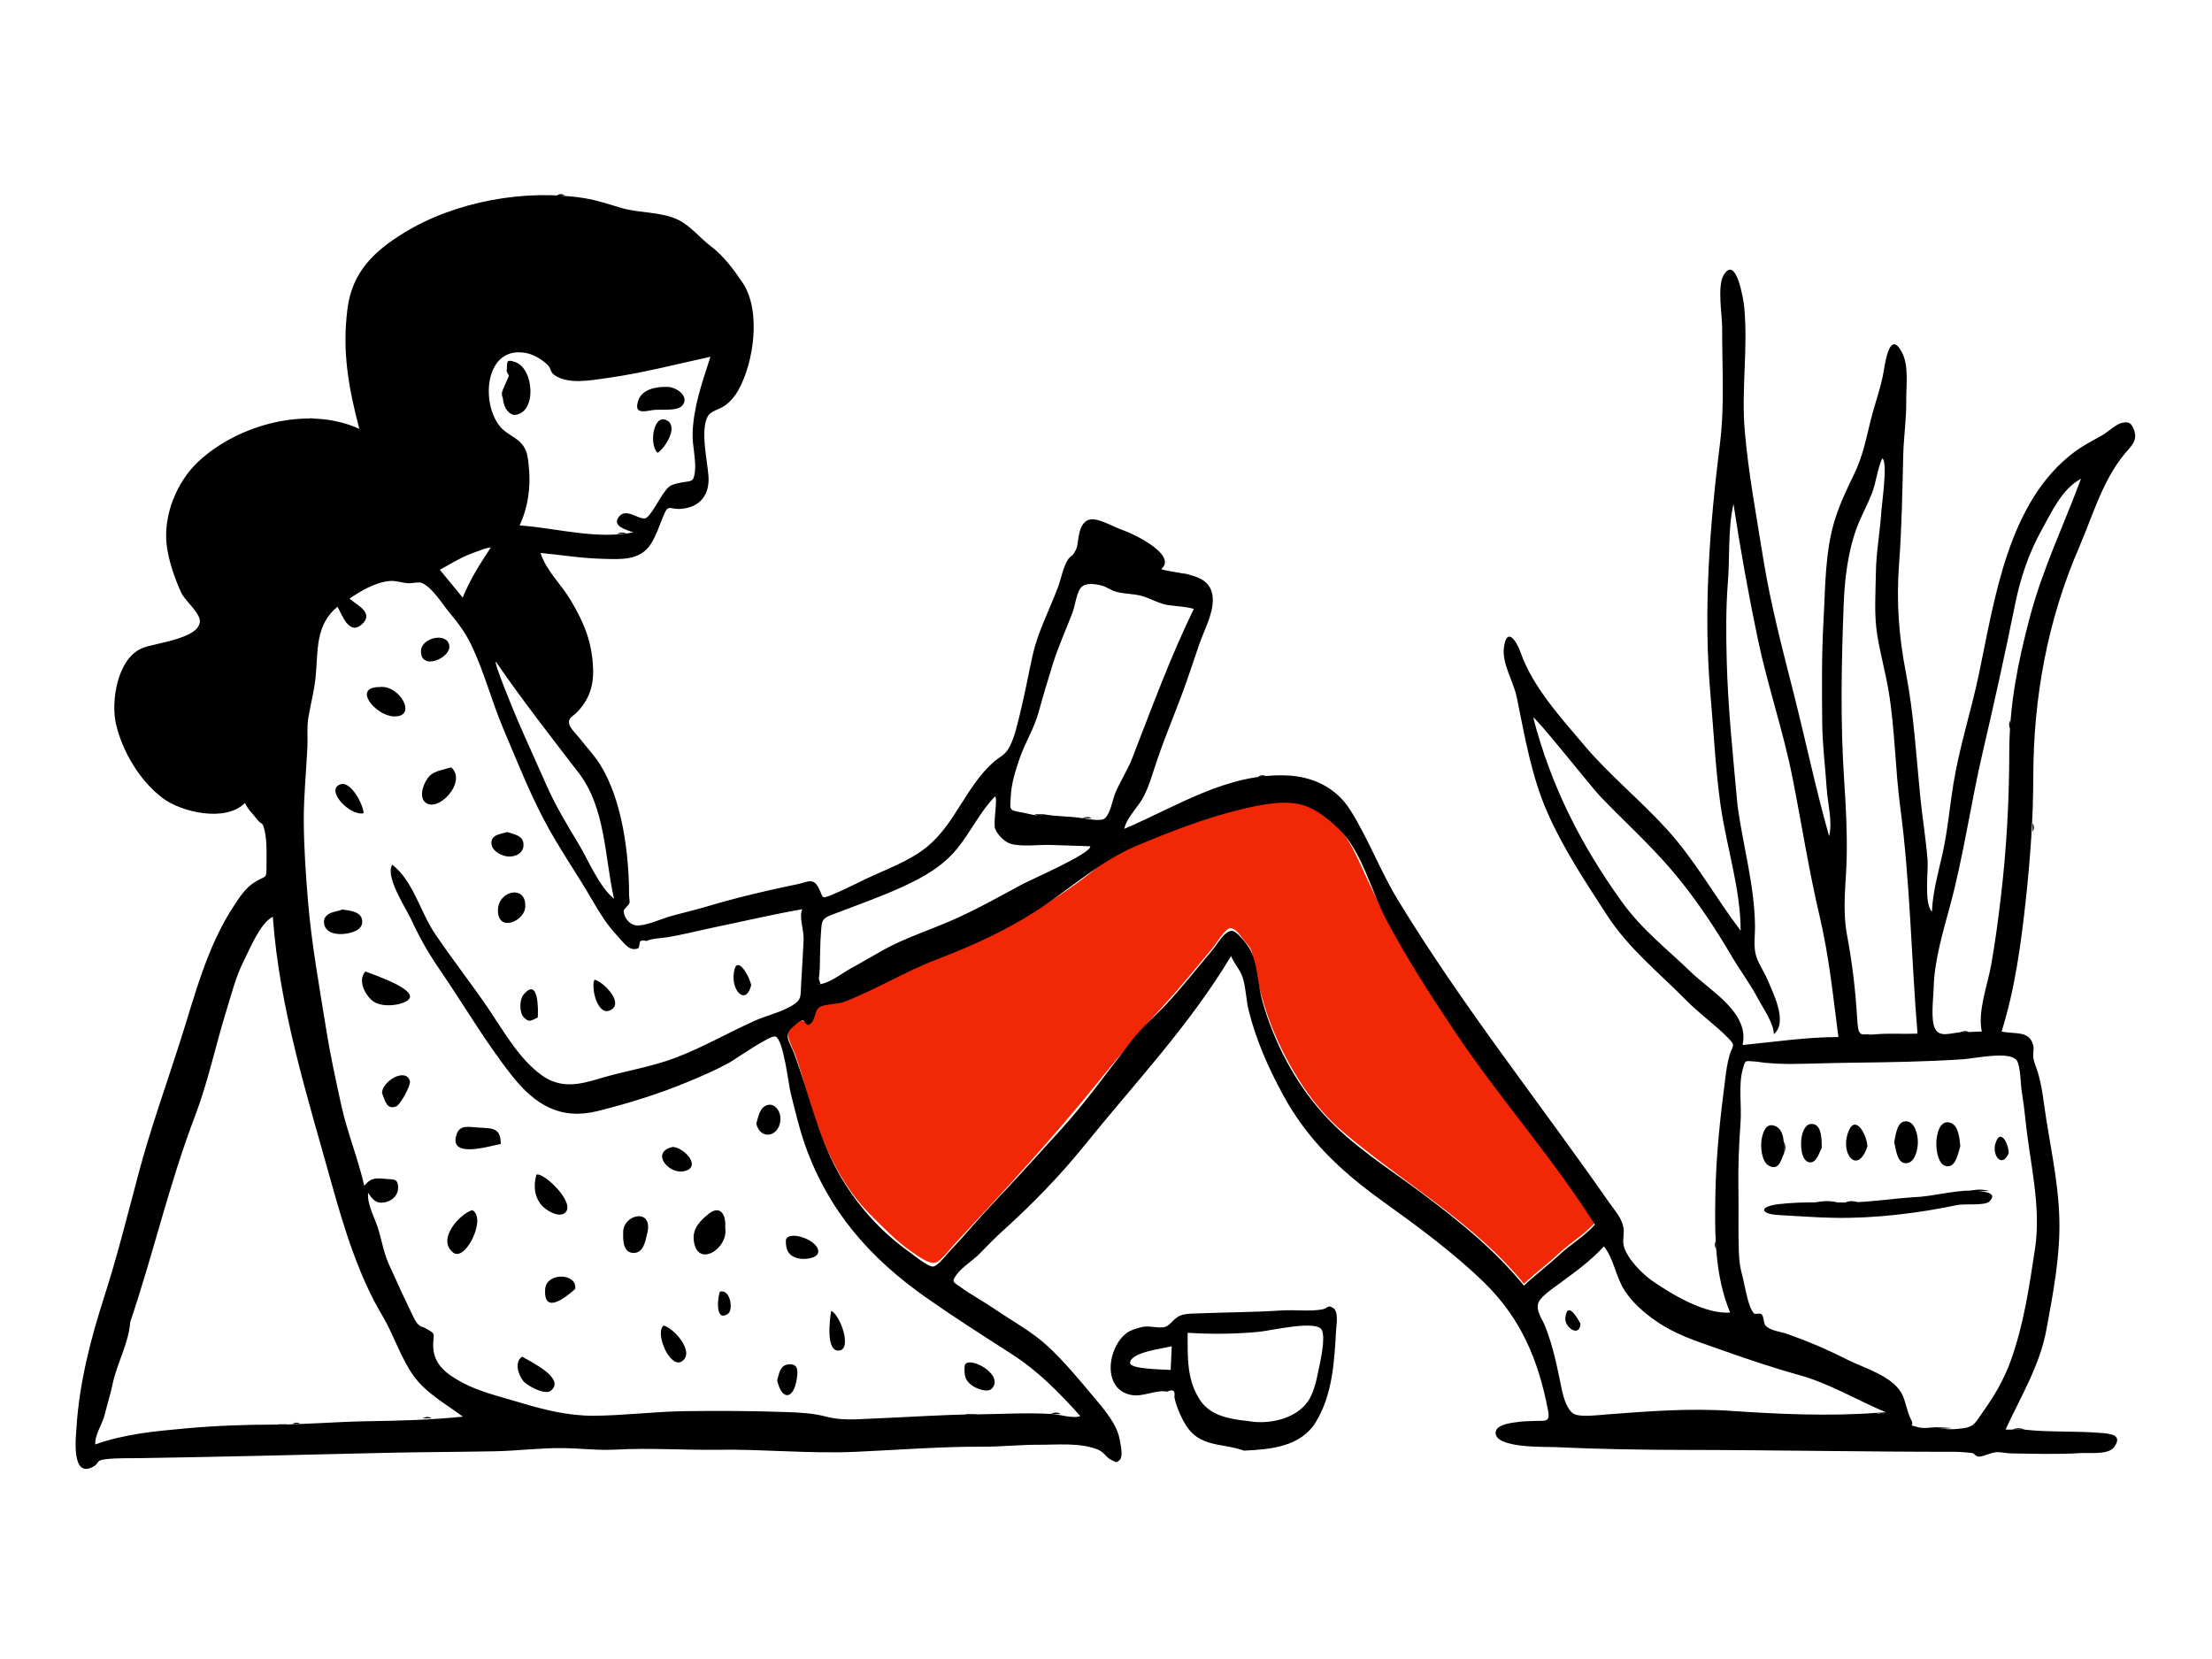 <?xml version="1.0" encoding="UTF-8" standalone="no"?>
<!DOCTYPE svg PUBLIC "-//W3C//DTD SVG 1.1//EN" "http://www.w3.org/Graphics/SVG/1.1/DTD/svg11.dtd">
<svg width="100%" height="100%" viewBox="0 0 1024 768" version="1.1" xmlns="http://www.w3.org/2000/svg" xmlns:xlink="http://www.w3.org/1999/xlink" xml:space="preserve" xmlns:serif="http://www.serif.com/" style="fill-rule:evenodd;clip-rule:evenodd;stroke-linejoin:round;stroke-miterlimit:2;">
    <g id="Illustrations-reading-side" serif:id="Illustrations/reading-side">
        <path id="Accent" d="M738.321,566.027C733.804,571.251 727.134,575.128 722.016,579.904C716.642,584.921 710.809,589.305 705.456,594.261C681.842,565.4 649.494,547.703 621.471,523.754C608.186,512.399 598.398,496.998 591.235,481.192C587.563,473.089 584.85,464.749 582.727,456.117C581.771,452.229 580.836,448.354 580.211,444.413C579.454,439.64 579.258,439.233 576.038,435.508C574.652,433.905 571.967,429.221 569.252,429.737C566.967,430.172 562.788,437.127 561.344,438.845C554.4,447.108 547.668,455.622 540.357,463.565C529.172,475.719 518.989,487.679 508.604,500.561C487.36,526.916 464.444,551.725 441.32,576.524C439.605,578.363 435.606,583.756 433.142,584.481C430.146,585.362 425.277,581.687 422.26,579.633C414.977,574.675 409.237,568.538 403.011,562.393C390.862,550.401 382.635,533.568 377.101,517.552C373.788,507.965 371.634,498.027 368.215,488.473C366.79,484.491 363.56,479.597 365.2,476.129C365.688,475.095 368.796,472.348 369.892,472.138C371.188,471.889 373.349,473.666 373.799,473.543C378.099,472.366 375.713,467.865 378.271,465.443C379.721,464.069 387.096,464.27 389.298,463.515C397.349,460.753 404.572,455.485 412.183,452.34C444.046,439.176 476.297,426.371 503.804,404.874C510.938,399.3 515.678,395.111 524.19,391.508C532.792,387.867 541.439,384.619 550.216,381.442C557.96,378.639 565.746,376.011 573.746,374.002C582.396,371.829 594.667,369.074 603.31,371.873C620.283,377.368 625.764,391.353 632.523,406.106C641.668,426.066 652.725,444.954 664.712,463.326C687.772,498.674 715.818,530.393 738.321,566.027" style="fill:rgb(241,39,5);"/>
        <g id="ink" transform="matrix(1,0,0,1,35,89)">
            <path id="ink-layer" d="M192.16,164.53C191.226,164.056 183.934,167.024 182.71,167.478C177.821,169.292 173.216,172.306 168.61,174.758C172.14,179.054 175.671,183.351 179.2,187.648C182.66,179.161 187.107,172.158 192.16,164.53ZM194.567,217.335C193.366,217.47 203.506,241.837 204.69,244.573C208.999,254.524 213.523,264.378 217.889,274.304C222.119,283.923 227.485,292.772 232.891,301.758C237.515,309.443 242.271,321.369 249.246,327.061C244.842,307.523 245.422,285.058 232.79,268.653C219.696,251.646 206.75,235.039 194.567,217.335ZM703.321,477.895C683.754,446.91 659.26,419.499 638.856,389.067C627.431,372.027 616.311,354.769 606.694,336.631C599.699,323.437 595.351,304.612 584.547,294.525C579.786,290.081 574.699,285.731 568.31,283.74C559.567,281.016 547.529,283.716 538.746,285.87C522.379,289.883 506.39,296.115 490.887,302.66C475.162,309.298 461.746,321.222 447.538,330.802C432.297,341.08 415.799,348.567 398.723,355.121C383.855,360.828 370.628,369.021 355.839,374.765C352.892,375.91 346.878,375.742 344.406,377.235C341.742,378.842 342.791,383.588 339.557,385.339C338.098,386.129 337.612,383.265 336.492,383.312C335.122,383.369 333.873,384.977 332.553,385.995C327.178,390.142 330.471,392.907 332.599,398.613C339.536,417.205 343.264,436.121 353.004,453.673C361.012,468.1 372.473,481.028 385.967,490.579C388.02,492.033 394.711,497.665 397.12,497.29C399.289,496.954 403.702,491.188 405.2,489.622C411.995,482.516 418.206,474.872 424.997,467.755C435.491,456.756 445.593,445.462 455.777,434.313C467.599,421.37 478.062,406.705 488.71,392.876C493.608,386.514 499.913,381.332 505.357,375.433C512.678,367.501 519.4,358.974 526.345,350.713C528.445,348.213 531.965,341.818 535.23,341.893C537.518,341.946 541.552,347.333 542.749,349.021C547.197,355.296 547.177,366.628 549.389,374.461C554.787,393.561 564.52,412.216 577.869,426.955C591.143,441.612 608.147,452.035 623.847,463.816C640.855,476.58 656.968,489.642 670.456,506.129C675.809,501.173 681.642,496.788 687.016,491.772C692.135,486.995 698.805,483.119 703.321,477.895ZM451.452,565.555C455.256,565.594 461.698,567.934 465.101,566.525C455.007,555.356 445.737,545.773 432.966,537.588C419.713,529.094 406.504,520.676 393.632,511.616C367.691,493.358 348.611,471.705 337.775,441.299C334.985,433.469 333.116,425.257 331.071,417.208C329.971,412.873 327.781,392.593 324.062,390.842C321.859,389.804 305.279,401.457 302.652,402.909C296.51,406.306 290.345,408.94 283.995,411.598C270.346,417.313 256.275,421.672 241.801,425.311C224.448,429.674 212.628,422.455 201.878,408.816C189.682,393.342 179.547,375.883 168.396,359.633C163.325,352.242 159.124,344.863 155.379,336.711C152.928,331.377 143.207,316.986 146.566,311.303C156.149,318.599 159.597,333.106 166.125,342.875C174.261,355.05 183.43,366.529 191.608,378.693C198.485,388.921 205.501,401.316 215.661,408.669C224.598,415.136 233.088,413.148 242.706,410.241C254.363,406.719 266.446,404.983 277.87,400.614C290.233,395.887 301.93,389.181 313.992,383.713C319.615,381.163 326.348,379.714 331.647,376.535C336.214,373.797 335.533,372.351 335.868,366.52C336.26,359.717 336.711,352.909 337.012,346.1C337.214,341.525 334.74,335.322 336.419,331.907C322.725,334.281 309.341,337.461 295.743,340.274C288.298,341.814 281.119,343.718 273.598,344.928C270.731,345.389 266.812,345.376 264.245,346.625C262.197,346.037 261.153,346.411 261.113,347.746C261.015,348.471 260.86,349.186 260.647,349.889C256.448,351.799 254.006,347.702 250.364,343.772C245.87,338.922 242.505,333.46 239.208,327.761C231.836,315.019 223.339,303.035 216.517,289.934C209.564,276.579 203.917,262.28 198.022,248.424C192.614,235.712 189.151,221.964 183.175,209.553C180.508,204.013 177.128,199.432 173.181,194.752C169.924,190.89 164.913,182.559 160.049,180.785C158.763,180.316 155.395,181.104 153.934,181C151.022,180.792 148.427,179.723 145.447,179.957C138.995,180.462 131.961,184.542 126.805,188.129C130.137,191.099 138.472,194.709 132.485,200.059C126.675,205.253 123.466,195.936 121.249,191.854C110.809,200.427 112.318,212.248 111.112,224.361C110.482,230.685 108.825,236.913 107.756,243.142C106.986,247.625 107.526,252.262 107.306,256.839C106.745,268.47 105.576,279.603 105.631,291.071C105.693,303.329 106.528,315.167 107.509,327.336C109.16,347.824 112.943,368.319 116.187,388.644C118.012,400.069 120.51,411.169 122.935,422.409C125.687,435.166 130.778,447.249 133.633,459.973C136.542,456.275 138.73,456.257 143.435,456.747C147.054,457.124 149.485,456.263 149.273,461.286C149.136,464.544 146.262,467.032 143.082,467.601C138.935,468.342 137.526,466.273 135.389,463.132C134.889,469.08 138.889,475.299 140.471,481.108C141.968,486.613 142.96,492.009 145.476,497.278C147.931,502.418 150.033,507.488 152.517,512.579C153.661,514.921 154.731,517.3 155.888,519.636C156.473,520.819 157.162,522.449 158.035,523.446C160.083,525.783 159.757,524.651 162.154,525.982C167.376,528.883 165.415,528.16 165.537,534.15C165.656,540.059 168.686,544.4 173.545,547.721C183.854,554.769 194.022,556.729 205.742,560.29C216.662,563.608 228.164,566.455 239.727,566.39C253.889,566.311 267.863,564.454 282.025,564.266C297.649,564.059 313.423,564.144 329.015,564.684C335.438,564.906 341.403,565.192 347.604,566.832C354.805,568.738 361.771,567.982 369.193,567.693C385.027,567.077 401.407,565.852 417.034,565.742C428.286,565.662 440.158,564.877 451.452,565.555ZM862.04,571.693C864.855,573.18 871.165,572.57 873.995,572.157C878.98,571.43 879.514,569.454 882.677,565.009C888.121,557.354 892.541,550.023 895.744,541.156C901.874,524.185 904.377,506.823 907.068,489.07C910.059,469.344 904.597,448.897 902.643,429.305C902.194,424.81 901.58,420.356 900.87,415.895C900.445,413.228 900.334,404.155 898.579,401.846C895.207,397.41 879.527,400.988 873.362,401.39C856.154,402.514 838.833,402.777 821.633,402.972C812.462,403.076 803.24,403.46 794.16,403.531C789.99,403.564 785.913,403.357 781.728,402.951C780.328,402.816 778.961,402.494 777.551,402.416C772.723,402.149 773.086,401.449 771.838,405.724C769.652,413.214 771.334,422.743 770.76,430.517C769.992,440.905 769.577,451.44 769.767,461.85C769.943,471.47 769.615,481.068 769.974,490.709C770.124,494.702 770.56,497.957 771.613,501.77C772.804,506.081 774.114,516.153 777.08,519.136C777.417,519.476 779.938,518.684 780.607,519.53C781.638,520.833 781.449,523.59 782.157,524.432C784.448,527.158 789.183,527.374 792.618,528.599C802.043,531.96 810.689,535.609 819.572,540.141C827.509,544.19 840.306,547.636 845.078,555.624C847.266,559.286 847.561,564.115 849.573,567.893C851.864,572.197 847.28,569.947 852.893,571.693C855.421,572.479 859.449,571.693 862.04,571.693ZM25.285,523.015C24.571,532.954 18.972,542.421 17.023,552.193C16.111,556.769 14.564,561.267 13.492,565.816C12.464,570.18 8.75,575.348 9.126,579.666C22.834,574.782 36.719,573.554 51.046,572.237C64.625,570.988 78.97,570.491 92.435,570.485C106.156,570.478 120.827,569.138 134.955,568.93C149.73,568.713 164.728,568.33 179.289,566.798C171.675,561.159 162.148,555.863 156.526,548.017C150.414,539.488 147.24,528.802 141.862,519.802C131.07,501.741 124.209,479.33 118.552,459.039C107.131,418.077 94.368,377.871 91.292,335.383C85.438,338.381 80.791,350.012 77.86,355.804C74.119,363.199 72.16,371.215 69.728,379.075C64.72,395.264 61.254,412.05 55.122,428.085C43.402,458.737 35.869,491.765 25.285,523.015ZM769.397,284.278C771.932,302.598 777.248,321.155 777.452,339.696C777.497,343.775 776.806,348.305 777.656,352.327C778.564,356.621 781.517,360.417 783.222,364.498C785.928,370.976 792.781,384.254 786.172,389.743C786.038,384.534 781.271,377.919 778.87,373.364C775.251,366.501 770.496,360.226 766.573,353.533C758.361,339.524 749.159,325.815 738.576,313.465C728.268,301.435 716.388,290.764 705.457,279.309C702.173,275.867 675.827,242.74 674.78,243.203C682.952,274.717 696.844,302.137 715.855,328.523C725.176,341.458 736.363,349.97 747.71,360.928C757.159,370.054 774.968,379.812 771.701,394.765C786.472,393.345 801.146,391.076 816.051,391.076C813.6,372.211 811.723,353.645 807.347,335.09C802.379,314.021 799.014,292.322 794.81,271.066C790.52,249.366 783.243,228.358 778.716,206.699C774.381,185.959 770.657,165.256 767.479,144.285C764.853,155.905 765.822,168.668 764.89,180.524C763.938,192.637 764.03,204.527 764.347,216.711C764.934,239.342 767.346,261.7 769.397,284.278ZM833.403,176.38C833.486,166.693 835.363,157.137 835.942,147.473C836.12,144.508 839.073,124.279 836.319,123.223C834.054,128.161 833.526,134.48 831.469,139.661C829.414,144.837 826.665,149.768 824.693,154.98C820.421,166.271 818.947,179.047 818.487,191.051C817.446,218.203 816.908,245.294 818.733,272.446C819.515,284.084 820.115,295.742 819.901,307.403C819.666,320.234 817.701,331.371 820.087,344.097C822.449,356.699 823.933,369.249 824.72,382.035C825.272,391.009 825.494,390.374 834.056,389.743C840.237,389.287 846.479,389.774 852.669,389.491C849.775,354.515 849.302,319.467 844.679,284.625C842.32,266.85 842.257,248.818 839.327,231.109C837.871,222.312 835.428,213.692 834.024,204.885C832.517,195.429 833.259,185.909 833.403,176.38ZM207.295,154.369C223.778,155.797 241.311,160.725 258.206,157.471C255.421,156.343 248.133,154.787 251.413,150.335C254.748,145.808 260.368,151.55 263.694,150.957C265.745,150.591 270.277,142.018 271.541,140.243C274.41,136.209 274.756,135.506 279.915,134.472C284.913,133.472 286.046,134.555 286.679,129.586C287.406,123.872 285.429,117.448 285.625,111.605C286.046,99.026 290.104,87.995 293.881,76.16C277.834,79.651 262.143,83.791 245.735,86.041C238.721,87.003 227.809,89.222 221.437,84.454C219.78,83.214 220.045,81.54 218.689,80.103C216.415,77.692 212.197,75.198 208.972,74.511C189.125,70.286 187.189,98.579 197.135,109.166C199.626,111.819 203.092,113.129 205.643,115.56C209.048,118.802 209.327,122.217 209.824,127.166C210.756,136.446 209.49,145.762 205.531,154.251L207.295,154.369ZM448.14,287.939C453.999,289.051 460.114,288.797 465.988,289.746C468.075,290.083 474.332,291.259 476.167,290.039C478.969,288.176 479.965,281.343 481.29,278.161C483.62,272.564 486.917,267.682 489.139,261.983C498.219,238.705 506.686,215.334 517.668,192.851C513.459,191.757 510.227,191.714 505.985,191.149C501.566,190.56 497.56,187.947 493.344,186.824C489.337,185.757 485.139,186.029 481.169,184.788C478.982,184.105 477.105,182.586 474.949,182.055C471.512,181.21 467.501,180.716 465.457,182.972C463.362,185.286 462.627,191.631 461.487,194.62C458.451,202.583 454.924,210.268 452.381,218.414C450.086,225.761 447.906,233.03 445.886,240.444C443.752,248.271 439.546,254.722 436.984,262.199C435.035,267.89 433.196,273.708 432.905,279.776C432.622,285.697 431.76,286.074 437.681,287.02C440.67,287.497 445.328,289.273 448.14,287.939ZM833.63,565.055C835.156,565.766 836.595,565.672 837.945,564.771C824.715,559.183 811.846,551.433 798.044,547.599C785.097,544.004 772.513,539.708 760.04,535.28C749.905,531.682 740.793,528.881 731.63,522.549C726.068,518.705 721.127,514.383 717.305,508.766C713.05,502.512 712.103,493.612 707.495,487.98C701.275,494.811 693.968,499.984 686.609,505.412C684.063,507.29 677.956,511.384 677.085,514.29C675.986,517.957 678.93,521.465 680.386,525.176C684.115,534.68 685.937,544.179 687.96,554.06C688.771,558.02 690.522,563.973 693.775,565.632C696.737,567.141 705.315,566.044 709.001,565.764C728.231,564.307 747.12,562.815 766.466,564.142C788.358,565.643 811.795,566.68 833.63,565.055ZM872.039,388.943C875.534,388.955 878.948,388.518 882.43,388.518C880.42,379.133 885.119,366.989 886.785,357.621C888.649,347.142 890.068,336.306 891.311,325.743C893.931,303.494 895.118,281.515 895.152,259.103C895.184,237.416 899.132,217.598 904.662,196.75C910.6,174.36 920.324,154.225 928.364,132.632C919.545,137.294 914.663,148.203 910.029,156.543C904.171,167.088 900.269,178.764 897.877,190.602C893.262,213.439 888.2,236.345 882.875,259.144C877.33,282.883 874.07,306.84 867.718,330.385C864.62,341.867 860.408,355.993 860.174,367.834C860.077,372.732 858.601,382.99 860.821,387.244C862.897,391.224 867.487,389.349 872.039,388.943ZM344.488,359.489C344.304,361.927 344.13,364.246 343.697,366.654C348.538,366.608 354.669,361.585 358.821,359.33C363.879,356.583 368.943,353.553 373.89,350.792C383.44,345.46 394.282,341.947 404.479,337.567C416.193,332.535 426.96,326.455 438.162,320.397C442.075,318.281 470.197,306.091 469.725,302.761C463.551,302.555 457.377,302.35 451.202,302.145C445.909,301.969 437.711,303.165 432.642,301.529C429.866,300.632 426.749,297.331 425.701,294.746C424.664,292.188 426.995,280.423 425.64,279.673C418.73,286.728 414.385,296.105 408.207,303.716C401.38,312.128 392.558,317.04 382.835,321.51C372.098,326.447 360.985,330.27 350.012,334.501C345.384,336.285 345.476,337.306 345.073,342.38C344.622,348.051 344.671,353.803 344.488,359.489ZM902.435,572.849C914.074,574.098 926.002,573.386 937.732,574.36C942,574.714 947.917,575.242 943.623,580.97C940.919,584.578 932.257,583.421 928.328,583.671C917.779,584.342 906.61,583.981 896.037,583.825C893.811,583.793 891.351,583.131 889.101,583.28C886.504,583.451 883.394,585.319 881.027,585.305C879.568,585.296 879.045,583.757 877.787,583.616C875.046,583.308 872.306,583.083 869.542,583.084C827.752,583.093 786.536,582.253 744.85,582.208C724.917,582.187 704.664,581.843 684.739,580.907C680.555,580.71 656.727,581.566 657.387,574.032C657.726,570.152 665.503,569.605 668.341,569.193C670.444,568.888 672.626,568.936 674.733,568.823C680.331,568.523 682.783,569.87 681.602,563.745C677.123,540.513 669.097,521.313 651.949,504.609C637.927,490.95 621.043,478.56 605.161,467.154C585.877,453.304 570.233,438.738 558.784,417.545C552.098,405.169 546.501,392.516 543.066,378.832C541.83,373.909 541.801,368.31 540.286,363.564C539.121,359.91 536.465,357.353 534.901,353.568C515.715,385.614 490.286,412.425 466.97,441.319C455.829,455.123 443.12,468.234 429.809,480.243C425.859,483.807 422.173,487.528 418.486,491.363C415.402,494.573 410.506,497.426 407.902,500.987C405.404,504.403 406.019,504.24 409.821,506.953C414.847,510.538 420.386,513.517 425.491,517.013C433.651,522.602 442.558,527.324 449.854,534.05C457.745,541.324 464.639,549.75 471.536,557.952C476.133,563.419 482.165,570.434 483.321,577.346C483.704,579.633 485.158,585.289 483.239,586.964C481.599,588.395 481.764,587.852 479.728,586.979C477.06,585.835 476.275,583.21 473.016,581.959C464.677,578.759 454.586,579.858 445.909,579.819C437.229,579.78 428.477,580.755 419.801,580.719C399.989,580.638 380.599,582.242 360.793,583.103C339.757,584.017 318.463,581.823 297.497,582.134C281.963,582.364 266.015,581.203 250.052,582.066C241.841,582.509 233.777,581.482 225.771,581.367C215.289,581.216 204.524,582.642 193.952,582.845C176.6,583.18 159.46,583.178 142.002,583.595C104.45,584.494 67.101,585.422 29.527,586.017C24.515,586.096 19.028,585.926 14.075,586.49C8.818,587.09 11.532,588.207 7.925,590.1C-2.173,595.397 0.159,575.761 0.401,571.899C1.699,551.203 6.953,530.905 13.267,511.257C19.257,492.622 24.12,473.118 29.193,454.08C34.746,433.243 41.981,413.259 48.551,392.627C55.283,371.485 60.764,349.519 72.991,330.778C75.776,326.51 78.654,321.917 83.134,319.226C88.156,316.209 88.372,317.971 88.368,312.45C88.365,307.25 88.685,300.303 87.458,295.341C86.349,290.858 86.52,293.516 84.023,290.296C81.991,287.677 79.865,285.887 78.407,282.707C69.451,291.788 48.95,286.996 40.297,280.457C29.706,272.453 21.639,258.95 18.683,246.09C16.309,235.763 19.222,216.078 30.652,211.112C36.224,208.691 56.69,206.861 57.509,198.971C57.931,194.898 50.728,189.171 49.066,185.669C45.986,179.181 43.028,170.551 42.172,163.439C40.5,149.557 46.802,134.034 56.841,124.657C75.257,107.455 107.66,98.627 131.349,109.541C126.343,90.418 123.321,73.921 125.842,54.029C128.014,36.892 138.125,27.304 152.038,18.768C175.78,4.2 208.066,-1.55 235.213,2.686C241.382,3.649 247.302,5.714 253.014,7.357C261.312,9.744 271.246,8.949 279.081,12.827C284.762,15.638 289.076,21.238 294.065,24.977C299.89,29.342 304.73,35.857 308.777,41.882C317.432,54.766 314.05,78.678 306.806,91.611C305.253,94.385 303.334,96.72 300.764,98.613C298.088,100.583 294.009,101.196 292.63,103.751C289.098,110.296 292.505,124.465 292.976,131.539C293.525,139.753 289.372,145.923 280.058,146.578C274.67,146.958 274.498,143.832 271.918,150.264C270.246,154.433 268.727,158.975 266.314,162.797C261.339,170.674 252.227,169.905 243.927,169.692C234.319,169.444 224.855,167.926 215.242,166.968C217.781,175.103 224.731,181.417 229.071,188.664C234.939,198.466 238.471,206.591 239.425,218.011C240.157,226.785 238.577,233.714 232.573,240.244C230.088,242.947 227.885,243.08 228.502,246.198C228.878,248.1 232.167,251.238 233.331,252.756C236.41,256.772 239.985,260.458 242.695,264.747C253.123,281.249 256.203,306.405 256.229,325.615C256.23,326.496 256.7,328.369 256.311,329.28C256.023,329.953 253.835,332.084 253.803,332.267C253.375,334.737 255.783,338.971 259.562,339.39C263.531,339.829 270.8,336.517 274.492,335.429C280.4,333.687 286.422,332.401 292.317,330.612C301.838,327.723 311.315,325.419 320.994,323.155C325.368,322.133 329.766,321.281 334.154,320.325C339.152,319.237 341.474,317.134 344.054,322.219C346.267,326.583 344.891,327.374 350.252,325.175C355.575,322.99 360.776,320.282 365.973,317.816C375.139,313.468 386.055,309.592 393.962,303.173C407.151,292.464 412.035,275.41 424.658,264.047C428.173,260.883 430.27,260.827 432.492,256.444C434.871,251.753 436.098,245.737 437.348,240.691C439.539,231.855 441.098,222.988 443.085,214.16C445.56,203.162 450.909,193.202 454.812,182.712C456.333,178.625 457.121,173.43 459.574,169.757C460.224,168.783 461.466,168.234 461.973,167.428C463.718,164.661 463.7,163.901 464.152,160.572C466.267,145.017 475.552,153.2 485.698,156.767C489.973,158.27 510.272,168.017 502.521,174.499C511.761,177.18 526.56,175.723 526.436,188.965C526.372,195.75 522.314,203.008 520.136,209.359C518.201,214.998 516.331,220.659 514.366,226.289C510.061,238.622 504.838,250.586 500.637,262.957C498.722,268.595 497.142,274.365 494.476,279.686C492.125,284.38 486.432,289.554 485.494,294.687C510.117,284.182 532.896,268.994 560.457,269.962C572.525,270.385 583.477,275.458 590.142,286.069C598.498,299.369 603.996,314.26 612.163,327.683C641.874,376.512 677.31,420.872 709.926,467.68C712.431,471.277 715.653,474.678 716.522,479.123C717.089,482.023 715.989,484.924 716.669,487.71C718.08,493.5 725.209,500.729 730.043,504.056C739.309,510.434 754.372,519.43 765.935,518.634C758.678,501.194 758.775,482.085 759.112,463.482C759.433,445.811 761.343,428.282 763.61,410.793C764.123,406.836 764.57,403.168 765.707,399.333C767.012,394.933 768.804,395.35 764.895,391.395C758.879,385.305 751.723,380.294 745.658,374.128C732.541,360.794 719.097,350.343 708.773,334.42C698.955,319.275 688.597,303.692 681.329,287.107C673.847,270.034 670.856,251.801 667.142,233.72C665.635,226.383 660.139,218.192 661.243,210.53C662.639,200.847 667.129,207.898 668.957,213.109C674.535,229.016 687.596,243.253 698.414,256.046C710.102,269.866 724.397,281.429 736.597,294.847C749.882,309.461 758.982,326.256 770.796,341.856C770.796,322.496 764.186,302.782 761.482,283.63C759.103,266.773 758.356,249.863 756.852,232.933C753.437,194.475 756.388,154.884 761.181,116.701C763.459,98.567 762.167,80.86 762.236,62.664C762.258,56.873 759.861,43.526 762.916,38.387C768.767,28.544 772.18,50.067 772.476,53.276C774.245,72.392 771.072,91.295 772.693,110.329C774.387,130.206 778.063,149.525 781.191,169.172C784.58,190.445 790.097,211.238 795.379,232.103C800.925,254.01 805.589,276.374 811.755,298.106C813.418,291.275 811.085,282.883 810.624,275.926C809.966,265.97 808.681,256.012 808.57,246.03C808.392,230.121 808.268,213.917 809.168,198.082C810.055,182.474 809.787,166.119 814.574,151.082C816.846,143.945 820.178,136.982 823.438,130.259C827.46,121.969 828.882,113.931 831.109,105.114C833.017,97.563 835.809,90.211 837.08,82.509C837.87,77.719 840.075,63.579 845.559,74.292C848.743,80.51 847.367,89.728 847.456,96.408C847.57,104.972 846.259,113.299 846.058,121.827C845.667,138.559 845.386,155.271 844.138,171.975C842.829,189.5 843.972,205.206 847.306,222.474C850.955,241.376 852.023,260.319 853.914,279.452C854.889,289.331 856.533,299.155 857.327,309.048C857.747,314.287 855.593,329.31 859.347,333.041C859.71,323.967 862.31,314.885 864.281,306.043C866.616,295.568 867.559,284.556 869.28,273.931C872.067,256.717 877.475,240.278 881.053,223.257C888.428,188.17 894.556,143.075 925.464,120.109C929.508,117.104 933.952,114.886 938.324,112.413C940.799,111.013 944.476,107.391 947.308,106.759C950.399,106.069 951.688,106.605 952.941,110.191C954.688,115.19 951.493,117.525 948.51,121.156C938.187,133.72 933.777,149.826 927.403,164.561C912.807,198.302 906.349,233.89 906.275,270.362C906.236,289.455 904.919,307.87 902.883,326.847C900.692,347.27 897.807,368.87 891.602,388.517C897.825,389.912 904.577,387.832 906.266,395.066C906.681,396.843 905.931,398.944 906.39,401.257C906.836,403.505 907.909,405.741 908.544,407.952C909.856,412.525 910.55,417.037 911.188,421.733C913.655,439.881 917.891,457.142 918.342,475.543C918.757,492.552 915.427,509.785 912.359,526.467C909.268,543.269 900.403,557.592 893.424,572.787C896.428,572.787 899.431,572.818 902.435,572.849Z"/>
            <path id="ink-layer1" serif:id="ink-layer" d="M507.434,534.225C504.124,535.161 488.145,536.927 488.148,541.941C488.15,544.948 504.108,544.889 506.932,545.216C507.1,541.553 507.267,537.889 507.434,534.225M542.705,568.824C551.913,570.575 564.412,568.113 570.299,559.995C573.05,556.202 574.354,550.433 575.25,545.906C576.106,541.592 578.745,530.827 576.949,526.783C574.744,521.817 553.587,527.007 547.426,527.577C536.677,528.569 525.562,528.686 514.806,527.985C514.806,539.091 514.238,549.915 520.77,559.474C525.483,566.371 534.333,567.999 542.705,568.824M540.854,582.542C530.849,578.88 520.345,581.26 513.83,570.519C512.177,567.794 510.785,564.864 509.785,561.837C509.296,560.511 508.916,559.153 508.646,557.762C509.155,554.768 508.058,553.924 505.356,555.229C500.053,554.198 494.238,557.838 488.652,556.765C475.104,554.163 477.565,534.756 486.657,528.038C488.453,526.71 490.247,526.341 492.303,525.685C496.835,524.241 499.288,525.854 503.433,525.444C506.783,525.113 507.704,521.6 511.304,520.053C513.661,519.041 516.933,519.119 519.411,519.017C532.379,518.484 545.388,518.489 558.439,517.644C564.526,517.25 571.098,518.214 577.061,517.174C579.853,516.686 579.452,514.828 582.096,516.458C584.833,518.146 583.651,524.388 583.513,526.877C582.714,541.27 581.857,556.706 574.147,569.289C567.093,580.802 553.212,581.98 540.854,582.542"/>
            <path id="ink-layer2" serif:id="ink-layer" d="M12.467,586.508C15.686,586.473 18.904,586.439 22.112,586.406C18.889,586.441 15.678,586.474 12.467,586.508"/>
            <path id="ink-layer3" serif:id="ink-layer" d="M906.295,279.631C906.289,276.539 906.282,273.447 906.275,270.361C906.281,273.455 906.288,276.543 906.295,279.631"/>
            <path id="ink-layer4" serif:id="ink-layer" d="M87.468,292.329C87.458,295.341 87.448,298.353 87.438,301.358C87.447,298.344 87.457,295.336 87.468,292.329"/>
            <path id="ink-layer5" serif:id="ink-layer" d="M355.037,583.093C357.598,583.097 360.159,583.1 362.708,583.107C360.143,583.104 357.591,583.099 355.037,583.093"/>
            <path id="ink-layer6" serif:id="ink-layer" d="M199.54,582.479C202.101,582.487 204.661,582.495 207.21,582.505C204.645,582.498 202.093,582.488 199.54,582.479"/>
            <path id="ink-layer7" serif:id="ink-layer" d="M759.45,457.388C759.338,459.421 759.224,461.453 759.112,463.482C759.225,461.447 759.338,459.418 759.45,457.388"/>
            <path id="ink-layer8" serif:id="ink-layer" d="M902.435,572.848C900.456,572.827 898.477,572.807 896.498,572.786C898.486,571.957 900.465,571.994 902.435,572.848"/>
            <path id="ink-layer9" serif:id="ink-layer" d="M726.729,581.85C728.15,581.828 729.57,581.806 730.977,581.782C729.553,581.803 728.141,581.827 726.729,581.85"/>
            <path id="ink-layer10" serif:id="ink-layer" d="M905.524,304.719C905.559,303.182 905.594,301.646 905.629,300.115C905.594,301.652 905.559,303.186 905.524,304.719"/>
            <path id="ink-layer11" serif:id="ink-layer" d="M772.693,110.329C772.576,108.744 772.459,107.16 772.341,105.579C772.459,107.165 772.576,108.747 772.693,110.329"/>
            <path id="ink-layer12" serif:id="ink-layer" d="M906.226,285.684C906.245,284.095 906.264,282.507 906.283,280.924C906.264,282.514 906.245,284.099 906.226,285.684"/>
            <path id="ink-layer13" serif:id="ink-layer" d="M459.541,579.88C460.804,579.899 462.067,579.917 463.319,579.933C462.054,579.913 460.797,579.897 459.541,579.88"/>
            <path id="ink-layer14" serif:id="ink-layer" d="M784.847,582.471C786.081,582.495 787.316,582.52 788.539,582.545C787.3,582.521 786.074,582.496 784.847,582.471"/>
            <path id="ink-layer15" serif:id="ink-layer" d="M918.2,470.76C918.111,469.366 918.022,467.974 917.935,466.583C918.024,467.977 918.112,469.369 918.2,470.76"/>
            <path id="ink-layer16" serif:id="ink-layer" d="M896.037,583.825C897.042,583.819 898.047,583.813 899.04,583.811C898.032,583.818 897.034,583.822 896.037,583.825"/>
            <path id="ink-layer17" serif:id="ink-layer" d="M759.119,582.534C760.114,582.51 761.109,582.485 762.094,582.462C761.095,582.487 760.106,582.511 759.119,582.534"/>
            <path id="ink-layer18" serif:id="ink-layer" d="M535.431,581.774C536.527,581.768 537.622,581.762 538.707,581.754C537.609,581.76 536.52,581.767 535.431,581.774"/>
            <path id="ink-layer19" serif:id="ink-layer" d="M282.822,581.77C283.863,581.777 284.905,581.785 285.935,581.794C284.89,581.788 283.856,581.779 282.822,581.77"/>
            <path id="ink-layer20" serif:id="ink-layer" d="M221.371,581.938C222.433,581.879 223.493,581.819 224.545,581.761C223.48,581.821 222.426,581.879 221.371,581.938"/>
            <path id="ink-layer21" serif:id="ink-layer" d="M515.576,177.32C513.996,177.184 512.416,177.048 510.836,176.911C512.418,177.022 514.091,176.086 515.576,177.32"/>
            <path id="ink-layer22" serif:id="ink-layer" d="M918.35,573.449C916.792,573.292 915.234,573.134 913.676,572.976C915.235,573.134 916.792,573.292 918.35,573.449"/>
            <path id="ink-layer23" serif:id="ink-layer" d="M809.678,186.913C809.574,188.278 809.468,189.644 809.364,191.005C809.469,189.638 809.574,188.275 809.678,186.913"/>
            <path id="ink-layer24" serif:id="ink-layer" d="M906.617,243.825C906.723,242.531 906.829,241.237 906.935,239.948C906.829,241.244 906.722,242.534 906.617,243.825"/>
            <path id="ink-layer25" serif:id="ink-layer" d="M809.058,208.087C808.946,209.45 808.833,210.812 808.722,212.17C808.834,210.806 808.946,209.446 809.058,208.087"/>
            <path id="ink-layer26" serif:id="ink-layer" d="M905.957,296.063C905.947,294.746 905.937,293.429 905.928,292.116C906.778,293.429 906.744,294.743 905.957,296.063"/>
            <path id="ink-layer27" serif:id="ink-layer" d="M759.473,485.195C759.461,486.515 759.45,487.836 759.436,489.15C758.564,487.819 758.738,486.504 759.473,485.195"/>
            <path id="ink-layer28" serif:id="ink-layer" d="M858.775,332.472C858.623,331.136 858.47,329.799 858.318,328.467C858.471,329.805 858.623,331.139 858.775,332.472"/>
            <path id="ink-layer29" serif:id="ink-layer" d="M36.51,209.843C35.477,211.208 34.07,210.273 32.842,210.439C34.066,210.24 35.288,210.042 36.51,209.843"/>
            <path id="ink-layer30" serif:id="ink-layer" d="M547.302,518.591C545.997,518.593 544.692,518.594 543.387,518.596C544.693,518.594 545.997,518.592 547.302,518.591"/>
            <path id="ink-layer31" serif:id="ink-layer" d="M755.799,215.451C755.921,216.561 756.042,217.671 756.164,218.777C756.042,217.665 755.921,216.558 755.799,215.451"/>
            <path id="ink-layer32" serif:id="ink-layer" d="M110.851,105.21C109.539,105.236 108.227,105.262 106.915,105.288C108.213,104.524 109.521,104.303 110.851,105.21"/>
            <path id="ink-layer33" serif:id="ink-layer" d="M809.025,227.288C808.94,228.452 808.855,229.615 808.771,230.774C808.856,229.61 808.94,228.449 809.025,227.288"/>
            <path id="ink-layer34" serif:id="ink-layer" d="M773.046,84.406C773.148,83.345 773.249,82.284 773.35,81.229C773.248,82.292 773.148,83.349 773.046,84.406"/>
            <path id="ink-layer35" serif:id="ink-layer" d="M762.736,81.082C762.633,82.233 762.53,83.385 762.428,84.532C762.531,83.379 762.633,82.23 762.736,81.082"/>
            <path id="ink-layer36" serif:id="ink-layer" d="M192.843,4.19C191.508,4.352 190.173,4.514 188.839,4.675C190.174,4.513 191.508,4.352 192.843,4.19"/>
            <path id="ink-layer37" serif:id="ink-layer" d="M96.419,106.126C95.049,106.266 93.679,106.406 92.31,106.546C93.68,106.406 95.05,106.266 96.419,106.126"/>
            <path id="ink-layer38" serif:id="ink-layer" d="M847.152,109.5C847.236,108.429 847.319,107.357 847.402,106.292C847.319,107.364 847.235,108.432 847.152,109.5"/>
            <path id="ink-layer39" serif:id="ink-layer" d="M51.453,286.256C52.242,286.268 53.03,286.279 53.807,286.291C53.015,286.279 52.234,286.268 51.453,286.256"/>
            <path id="ink-layer40" serif:id="ink-layer" d="M762.776,418.442C762.697,419.628 762.618,420.813 762.539,421.996C762.619,420.81 762.698,419.626 762.776,418.442"/>
            <path id="ink-layer41" serif:id="ink-layer" d="M843.262,187.64C843.23,186.497 843.199,185.355 843.166,184.215C843.2,185.359 843.231,186.499 843.262,187.64"/>
            <path id="ink-layer42" serif:id="ink-layer" d="M226.449,1.486C225.232,1.486 224.015,1.487 222.8,1.487C224.017,0.651 225.233,0.672 226.449,1.486"/>
            <path id="ink-layer43" serif:id="ink-layer" d="M551.36,270.509C550.027,270.543 548.694,270.577 547.363,270.611C548.672,269.685 550.006,269.662 551.36,270.509"/>
            <path id="ink-layer44" serif:id="ink-layer" d="M667.85,579.833C668.64,579.849 669.431,579.866 670.211,579.885C669.417,579.87 668.633,579.851 667.85,579.833"/>
            <path id="ink-layer45" serif:id="ink-layer" d="M697.606,581.222C698.395,581.194 699.184,581.166 699.962,581.139C699.17,581.167 698.388,581.195 697.606,581.222"/>
            <path id="ink-layer46" serif:id="ink-layer" d="M231.911,581.771C232.734,581.792 233.557,581.813 234.369,581.833C233.543,581.812 232.727,581.792 231.911,581.771"/>
            <path id="ink-layer47" serif:id="ink-layer" d="M917.517,457.536C917.4,456.406 917.283,455.275 917.165,454.15C917.283,455.282 917.4,456.409 917.517,457.536"/>
            <path id="ink-layer48" serif:id="ink-layer" d="M810.033,267.038C810.127,268.115 810.22,269.192 810.312,270.262C810.219,269.184 810.126,268.111 810.033,267.038"/>
            <path id="ink-layer49" serif:id="ink-layer" d="M851.396,248.548C851.268,247.406 851.14,246.264 851.013,245.126C851.141,246.269 851.268,247.408 851.396,248.548"/>
            <path id="ink-layer50" serif:id="ink-layer" d="M238.588,582.452C239.418,582.439 240.249,582.426 241.07,582.415C240.236,582.429 239.412,582.44 238.588,582.452"/>
            <path id="ink-layer51" serif:id="ink-layer" d="M540.854,582.542C541.662,582.505 542.468,582.469 543.266,582.433C542.457,582.47 541.655,582.506 540.854,582.542"/>
            <path id="ink-layer52" serif:id="ink-layer" d="M844.645,165.159C844.608,164.002 844.572,162.845 844.536,161.69C844.573,162.848 844.609,164.003 844.645,165.159"/>
            <path id="ink-layer53" serif:id="ink-layer" d="M159.885,583.208C160.695,583.202 161.504,583.195 162.303,583.19C161.489,583.197 160.688,583.203 159.885,583.208"/>
            <path id="ink-layer54" serif:id="ink-layer" d="M844.307,583.197C845.139,583.205 845.972,583.214 846.794,583.223C845.957,583.215 845.132,583.206 844.307,583.197"/>
            <path id="ink-layer55" serif:id="ink-layer" d="M862.282,583.097C863.086,583.154 863.889,583.212 864.683,583.267C863.876,583.21 863.079,583.154 862.282,583.097"/>
            <path id="ink-layer56" serif:id="ink-layer" d="M869.542,583.083C870.36,583.107 871.179,583.132 871.987,583.15C871.166,583.125 870.354,583.104 869.542,583.083"/>
            <path id="ink-layer57" serif:id="ink-layer" d="M906.817,253.134C906.763,251.996 906.71,250.857 906.657,249.722C906.711,250.862 906.763,251.998 906.817,253.134"/>
            <path id="ink-layer58" serif:id="ink-layer" d="M357.484,568.166C359.973,568.037 362.463,567.907 364.953,567.777C362.463,567.907 359.973,568.036 357.484,568.166"/>
            <path id="ink-layer59" serif:id="ink-layer" d="M207.295,154.369C209.456,154.557 211.617,154.745 213.776,154.931C211.615,154.744 209.455,154.556 207.295,154.369"/>
            <path id="ink-layer60" serif:id="ink-layer" d="M817.442,248.321C817.509,250.383 817.578,252.445 817.645,254.501C817.577,252.438 817.509,250.38 817.442,248.321"/>
            <path id="ink-layer61" serif:id="ink-layer" d="M862.04,571.692C864.296,571.829 866.551,571.965 868.807,572.102C866.537,572.205 864.233,572.852 862.04,571.692"/>
            <path id="ink-layer62" serif:id="ink-layer" d="M848.69,327.786C848.707,325.819 848.724,323.852 848.74,321.89C848.723,323.858 848.707,325.822 848.69,327.786"/>
            <path id="ink-layer63" serif:id="ink-layer" d="M842.916,389.587C844.895,389.613 846.876,389.64 848.854,389.666C846.874,389.639 844.895,389.613 842.916,389.587"/>
            <path id="ink-layer64" serif:id="ink-layer" d="M344.632,355.006C344.582,356.505 344.533,358.004 344.486,359.496C344.536,357.995 344.584,356.501 344.632,355.006"/>
            <path id="ink-layer65" serif:id="ink-layer" d="M875.859,291.532C875.778,293.024 875.697,294.515 875.618,295.999C875.7,294.506 875.78,293.019 875.859,291.532"/>
            <path id="ink-layer66" serif:id="ink-layer" d="M833.63,565.055C835.07,564.957 836.51,564.86 837.947,564.766C836.864,565.634 835.775,565.706 833.63,565.055"/>
            <path id="ink-layer67" serif:id="ink-layer" d="M823.993,370.056C824.092,371.664 824.191,373.272 824.289,374.875C824.19,373.266 824.092,371.661 823.993,370.056"/>
            <path id="ink-layer68" serif:id="ink-layer" d="M285.578,116.252C285.593,114.699 285.608,113.146 285.624,111.599C285.609,113.154 285.594,114.703 285.578,116.252"/>
            <path id="ink-layer69" serif:id="ink-layer" d="M825.736,389.911L831.103,389.794C829.332,390.65 827.543,390.68 825.736,389.911"/>
            <path id="ink-layer70" serif:id="ink-layer" d="M875.251,401.372C873.985,401.383 872.72,401.393 871.463,401.406C872.732,401.396 873.992,401.384 875.251,401.372"/>
            <path id="ink-layer71" serif:id="ink-layer" d="M411.779,565.673C413.531,565.696 415.283,565.719 417.035,565.741C415.27,566.626 413.516,566.751 411.779,565.673"/>
            <path id="ink-layer72" serif:id="ink-layer" d="M81.749,570.835C83.527,570.676 85.306,570.517 87.084,570.358C85.306,570.517 83.527,570.676 81.749,570.835"/>
            <path id="ink-layer73" serif:id="ink-layer" d="M818.059,261.564C818.146,263.178 818.233,264.792 818.32,266.401C818.233,264.785 818.146,263.175 818.059,261.564"/>
            <path id="ink-layer74" serif:id="ink-layer" d="M250.517,158.158C252.016,157.419 253.527,157.295 255.053,158.078C253.54,158.105 252.029,158.132 250.517,158.158"/>
            <path id="ink-layer75" serif:id="ink-layer" d="M769.026,280.201C769.15,281.562 769.274,282.924 769.398,284.281C769.273,282.918 769.15,281.559 769.026,280.201"/>
            <path id="ink-layer76" serif:id="ink-layer" d="M895.653,248.434C894.883,247.102 894.91,245.777 895.691,244.464C895.678,245.789 895.666,247.112 895.653,248.434"/>
            <path id="ink-layer77" serif:id="ink-layer" d="M818.305,202.194C818.305,203.541 818.306,204.889 818.306,206.232C818.305,204.882 818.305,203.538 818.305,202.194"/>
            <path id="ink-layer78" serif:id="ink-layer" d="M872.039,388.943C873.582,388.47 875.125,387.801 876.661,388.959C875.12,388.954 873.58,388.948 872.039,388.943"/>
            <path id="ink-layer79" serif:id="ink-layer" d="M373.434,567.557C374.987,567.412 376.539,567.268 378.091,567.123C376.539,567.268 374.987,567.412 373.434,567.557"/>
            <path id="ink-layer80" serif:id="ink-layer" d="M160.589,567.56C162.011,566.935 163.43,566.607 164.831,567.608C163.416,567.591 162.003,567.576 160.589,567.56"/>
            <path id="ink-layer81" serif:id="ink-layer" d="M451.452,565.555C452.973,564.891 454.49,564.526 455.991,565.602C454.477,565.586 452.965,565.571 451.452,565.555"/>
            <path id="ink-layer82" serif:id="ink-layer" d="M112.964,368.829C113.078,370.202 113.193,371.575 113.306,372.944C113.191,371.57 113.077,370.2 112.964,368.829"/>
            <path id="ink-layer83" serif:id="ink-layer" d="M465.988,289.745C467.484,289.201 468.975,288.917 470.444,289.826C468.958,289.798 467.473,289.772 465.988,289.745"/>
            <path id="ink-layer84" serif:id="ink-layer" d="M818.036,330.615C818.119,331.957 818.202,333.299 818.284,334.638C818.201,333.295 818.118,331.955 818.036,330.615"/>
            <path id="ink-layer85" serif:id="ink-layer" d="M111.997,209.523C111.873,210.604 111.749,211.686 111.626,212.761C111.75,211.678 111.873,210.601 111.997,209.523"/>
            <path id="ink-layer86" serif:id="ink-layer" d="M25.285,523.014C25.208,524.067 25.132,525.119 25.056,526.165C25.135,525.111 25.21,524.062 25.285,523.014"/>
            <path id="ink-layer87" serif:id="ink-layer" d="M849.353,337.717C849.269,336.629 849.185,335.541 849.101,334.458C849.185,335.548 849.269,336.633 849.353,337.717"/>
            <path id="ink-layer88" serif:id="ink-layer" d="M740.404,563.523C741.737,563.532 743.07,563.542 744.402,563.551C743.069,563.542 741.736,563.532 740.404,563.523"/>
            <path id="ink-layer89" serif:id="ink-layer" d="M344.127,364.264C344.376,365.056 344.625,365.849 344.874,366.642C343.211,367.044 342.962,366.251 344.127,364.264"/>
            <path id="ink-layer90" serif:id="ink-layer" d="M444.079,287.955C445.433,287.949 446.787,287.944 448.141,287.938C446.789,288.58 445.436,289.021 444.079,287.955"/>
            <path id="ink-layer91" serif:id="ink-layer" d="M113.723,375.329C113.769,376.529 113.815,377.73 113.859,378.926C113.812,377.725 113.767,376.527 113.723,375.329"/>
            <path id="ink-layer92" serif:id="ink-layer" d="M128.047,568.873C129.354,568.872 130.66,568.871 131.967,568.87C130.659,568.871 129.354,568.872 128.047,568.873"/>
            <path id="ink-layer93" serif:id="ink-layer" d="M772.313,387.982C772.361,389.087 772.41,390.192 772.459,391.291C772.412,390.183 772.362,389.083 772.313,387.982"/>
            <path id="ink-layer94" serif:id="ink-layer" d="M100.301,570.22C101.586,569.367 102.874,569.441 104.164,570.206C102.876,570.211 101.588,570.216 100.301,570.22"/>
            <path id="ink-layer95" serif:id="ink-layer" d="M134.139,194.086C134.208,195.214 134.278,196.343 134.35,197.464C134.281,196.334 134.21,195.21 134.139,194.086"/>
            <path id="ink-layer96" serif:id="ink-layer" d="M93.615,570.336C94.951,570.341 96.287,570.347 97.622,570.353C96.282,571.265 94.947,571.308 93.615,570.336"/>
            <path id="ink-layer97" serif:id="ink-layer" d="M833.403,176.379C833.414,175.233 833.424,174.088 833.434,172.945C833.423,174.092 833.413,175.235 833.403,176.379"/>
            <path id="ink-layer98" serif:id="ink-layer" d="M220.054,156.339C221.332,156.506 222.61,156.673 223.887,156.839C222.609,156.672 221.331,156.506 220.054,156.339"/>
            <path id="ink-layer99" serif:id="ink-layer" d="M107.278,255.238C107.295,256.308 107.312,257.379 107.332,258.444C107.315,257.372 107.297,256.305 107.278,255.238"/>
            <path id="ink-layer100" serif:id="ink-layer" d="M842.007,255.084C841.937,253.994 841.867,252.904 841.797,251.819C841.867,252.911 841.938,253.998 842.007,255.084"/>
            <path id="ink-layer101" serif:id="ink-layer" d="M543.934,569.058C545.511,569.201 547.088,569.344 548.664,569.486C547.087,569.343 545.511,569.201 543.934,569.058"/>
            <path id="ink-layer102" serif:id="ink-layer" d="M538.666,528.235C537.813,528.249 536.962,528.262 536.117,528.28C536.972,528.269 537.819,528.252 538.666,528.235"/>
            <path id="ink-layer103" serif:id="ink-layer" d="M538.738,568.434C540.06,568.564 541.384,568.695 542.706,568.825C541.383,568.694 540.06,568.564 538.738,568.434"/>
            <path id="ink-layer104" serif:id="ink-layer" d="M300.717,479.366C302.438,489.09 287.326,498.599 286.128,484.777C285.69,479.722 289.07,476.168 292.855,473.078C298.227,468.693 301.228,472.892 300.717,479.366"/>
            <path id="ink-layer105" serif:id="ink-layer" d="M134.144,360.728C137.704,362.185 164.903,371.048 150.775,375.506C147.035,376.686 141.382,376.862 138.14,374.783C134.24,372.281 130.306,364.898 134.144,360.728"/>
            <path id="ink-layer106" serif:id="ink-layer" d="M140.838,229.044C150.07,227.972 158.576,243.135 147.194,242.643C138.909,242.284 127.767,229.044 140.838,229.044"/>
            <path id="ink-layer107" serif:id="ink-layer" d="M173.863,266.222C181.572,272.948 167.283,288.001 161.61,282.175C158.713,279.199 161.385,272.788 163.776,270.298C166.23,267.743 170.596,267.263 173.863,266.222"/>
            <path id="ink-layer108" serif:id="ink-layer" d="M196.813,440.591C192.262,441.314 172.248,447.854 176.422,435.975C178.014,431.445 182.454,432.789 186.513,432.997C193.055,433.331 196.813,433.018 196.813,440.591"/>
            <path id="ink-layer109" serif:id="ink-layer" d="M183.63,471.188C190.443,474.833 180.484,495.231 174.837,490.891C167.002,484.869 177.718,473.02 183.63,471.188"/>
            <path id="ink-layer110" serif:id="ink-layer" d="M213.344,454.791C216.657,453.438 232.274,468.46 226.329,472.639C223.282,474.781 217.509,471.109 215.672,468.895C212.228,464.743 211.916,459.621 213.344,454.791"/>
            <path id="ink-layer111" serif:id="ink-layer" d="M123.241,332.006C126.627,332.562 132.473,332.738 132.692,337.496C132.884,341.678 127.641,343.033 123.95,343.361C120.12,343.701 115.05,342.62 114.977,337.805C114.9,332.61 123.121,332.923 123.241,332.006"/>
            <path id="ink-layer112" serif:id="ink-layer" d="M206.739,539.058C210.345,541.247 227.165,549.129 219.955,554.823C217.257,556.954 209.078,552.553 207.237,550.316C205.04,547.646 202.893,541.391 206.739,539.058"/>
            <path id="ink-layer113" serif:id="ink-layer" d="M253.497,481.864C252.976,473.164 267.654,469.701 264.611,482.05C263.753,485.532 262.923,490.817 258.618,491.019C253.53,491.258 253.346,485.238 253.497,481.864"/>
            <path id="ink-layer114" serif:id="ink-layer" d="M208.155,330.574C208.257,337.174 195.611,342.994 195.513,332.533C195.426,323.185 208.627,320.449 208.155,330.574"/>
            <path id="ink-layer115" serif:id="ink-layer" d="M199.805,296.2C202.921,297.204 207.062,297.721 207.336,301.68C207.627,305.87 203.735,307.735 200.233,307.5C197.361,307.307 193.111,305.181 192.589,302.065C191.824,297.491 196.288,297.192 199.805,296.2"/>
            <path id="ink-layer116" serif:id="ink-layer" d="M141.862,417.033C141.809,411.587 152.723,405.042 154.733,411.361C155.376,413.383 150.232,422.45 148.521,423.129C143.994,424.926 143.362,420.738 141.862,417.033"/>
            <path id="ink-layer117" serif:id="ink-layer" d="M231.297,507.676C227.609,510.977 216.546,520.25 217.373,507.802C217.901,499.85 232.27,500.265 231.297,507.676"/>
            <path id="ink-layer118" serif:id="ink-layer" d="M411.54,543.253C412.749,538.019 430.057,547.099 424.281,553.71C422.343,555.929 417.274,553.921 415.325,552.606C411.468,550.003 411.384,547.6 411.54,543.253"/>
            <path id="ink-layer119" serif:id="ink-layer" d="M315.105,431.216C315.78,428.883 316.53,424.757 318.756,423.268C322.784,420.574 326.291,424.638 326.292,428.921C326.293,436.911 317.198,439.431 315.105,431.216"/>
            <path id="ink-layer120" serif:id="ink-layer" d="M272.208,524.634C276.702,525.664 286.708,536.588 280.905,541.044C275.32,545.333 267.892,527.897 272.208,524.634"/>
            <path id="ink-layer121" serif:id="ink-layer" d="M276.486,441.946C282.264,442.407 290.206,451.764 281.225,453.251C274.2,454.415 266.03,444.238 276.486,441.946"/>
            <path id="ink-layer122" serif:id="ink-layer" d="M328.796,485.003C330.245,480.122 344.575,485.352 343.77,490.726C343.342,493.583 337.483,494.254 334.403,493.499C329.869,492.386 328.692,489.412 328.796,485.003"/>
            <path id="ink-layer123" serif:id="ink-layer" d="M159.879,212.397C159.983,206.087 172.108,203.515 172.996,209.874C173.799,215.619 159.727,221.732 159.879,212.397"/>
            <path id="ink-layer124" serif:id="ink-layer" d="M324.79,550.022C325.664,546.849 326.041,543.03 330.004,542.612C334.542,542.133 334.408,545.613 333.875,549.219C332.423,559.03 326.879,559.52 324.79,550.022"/>
            <path id="ink-layer125" serif:id="ink-layer" d="M133.314,287.472C126.993,288.898 115.416,276.724 122.492,274.112C127.478,272.269 133.314,283.799 133.314,287.472"/>
            <path id="ink-layer126" serif:id="ink-layer" d="M213.936,382.036C210.719,383.551 209.978,384.47 207.507,381.984C205.355,379.819 205.45,373.787 207.297,371.535C214.371,362.911 214.205,378.546 213.936,382.036"/>
            <path id="ink-layer127" serif:id="ink-layer" d="M240.183,364.545C243.538,364.972 253.507,374.428 248.316,378.186C241.955,382.79 238.356,368.367 240.183,364.545"/>
            <path id="ink-layer128" serif:id="ink-layer" d="M312.77,367.035C310.331,376.426 304.244,370.107 304.589,363.001C305.143,351.619 311.451,361.532 312.77,367.035"/>
            <path id="ink-layer129" serif:id="ink-layer" d="M349.782,517.861C353.908,519.568 359.508,535.34 353.615,536.186C346.996,537.135 349.2,521.145 349.782,517.861"/>
            <path id="ink-layer130" serif:id="ink-layer" d="M298.257,509C302.978,507.407 304.708,517.366 301.964,519.216C295.927,523.286 297.2,511.35 298.257,509"/>
            <path id="ink-layer131" serif:id="ink-layer" d="M253.497,481.864C253.437,483.186 253.378,484.508 253.316,485.822C253.375,484.498 253.435,483.181 253.497,481.864"/>
            <path id="ink-layer132" serif:id="ink-layer" d="M411.54,543.253C411.491,544.609 411.442,545.964 411.391,547.313C411.438,545.955 411.489,544.604 411.54,543.253"/>
            <path id="ink-layer133" serif:id="ink-layer" d="M328.796,485.003C328.77,486.153 328.742,487.303 328.712,488.446C328.738,487.293 328.768,486.148 328.796,485.003"/>
            <path id="ink-layer134" serif:id="ink-layer" d="M850.993,465.212C860.781,464.898 871.7,461.214 881.318,462.386C883.966,462.709 890.061,463.376 885.819,467.303C883.79,469.181 874.077,468.21 871.137,468.833C853.166,472.638 832.766,475.092 814.339,474.775C805.713,474.627 797.023,473.936 788.401,473.48C779.785,473.024 778.938,469.523 788.633,468.409C798.702,467.253 809.034,467.682 819.153,467.67C829.791,467.656 840.376,465.922 850.993,465.212"/>
            <path id="ink-layer135" serif:id="ink-layer" d="M872.481,441.63C871.539,444.312 870.712,450.468 867.102,450.872C862.046,451.437 861.209,442.756 861.395,439.581C861.621,435.749 863,429.383 867.763,430.711C871.786,431.831 872.189,438.563 872.481,441.63"/>
            <path id="ink-layer136" serif:id="ink-layer" d="M841.872,439.666C842.611,436.794 842.974,430.318 847.036,430.098C851.576,429.853 852.873,436.6 852.843,439.833C852.813,442.902 851.678,448.699 848.063,449.408C843.162,450.369 842.724,442.948 841.872,439.666"/>
            <path id="ink-layer137" serif:id="ink-layer" d="M790.896,444.818C789.425,448.27 788.452,453.025 783.9,450.671C780.38,448.851 779.889,441.51 780.553,438.149C781.241,434.667 782.698,430.673 786.699,432.239C791.313,434.046 790.847,441.017 790.896,444.818"/>
            <path id="ink-layer138" serif:id="ink-layer" d="M829.499,441.63C825.16,454.783 817.246,445.884 820.251,436.064C823.393,425.8 829.1,435.769 829.499,441.63"/>
            <path id="ink-layer139" serif:id="ink-layer" d="M808.358,442.281C807.153,444.597 805.871,449.593 802.623,449.067C798.641,448.421 798.513,440.758 798.95,437.904C799.331,435.406 800.453,431.243 803.786,431.297C808.602,431.375 808.279,439.283 808.358,442.281"/>
            <path id="ink-layer140" serif:id="ink-layer" d="M894.91,444.806C891.68,452.053 887.237,445.81 888.659,440.663C890.768,433.03 894.727,439.793 894.91,444.806"/>
            <path id="ink-layer141" serif:id="ink-layer" d="M815.806,467.679C812.279,467.665 808.75,467.652 805.223,467.639C808.753,466.974 812.283,466.715 815.806,467.679"/>
            <path id="ink-layer142" serif:id="ink-layer" d="M885.907,462.356C882.847,462.376 879.788,462.395 876.73,462.415C879.784,461.499 882.843,461.479 885.907,462.356"/>
            <path id="ink-layer143" serif:id="ink-layer" d="M850.993,465.212C848.544,465.376 846.096,465.54 843.648,465.704C846.097,465.54 848.545,465.376 850.993,465.212"/>
            <path id="ink-layer144" serif:id="ink-layer" d="M790.896,444.818C790.874,443.06 790.85,441.302 790.829,439.548C791.734,441.296 791.671,443.052 790.896,444.818"/>
            <path id="ink-layer145" serif:id="ink-layer" d="M810.091,474.738C811.511,474.751 812.931,474.763 814.339,474.776C812.915,474.763 811.503,474.751 810.091,474.738"/>
            <path id="ink-layer146" serif:id="ink-layer" d="M786.245,473.48C787.683,473.48 789.122,473.479 790.55,473.48L786.245,473.48"/>
            <path id="ink-layer147" serif:id="ink-layer" d="M798.037,467.831C796.037,467.995 794.037,468.159 792.038,468.323C794.038,468.159 796.037,467.995 798.037,467.831"/>
            <path id="ink-layer148" serif:id="ink-layer" d="M825.077,467.657C823.102,467.661 821.128,467.665 819.153,467.669C821.127,466.837 823.101,466.813 825.077,467.657"/>
            <path id="ink-layer149" serif:id="ink-layer" d="M808.358,442.281C808.309,440.449 808.261,438.617 808.215,436.787C808.264,438.62 808.311,440.451 808.358,442.281"/>
            <path id="ink-layer150" serif:id="ink-layer" d="M780.554,438.149C780.543,439.936 780.532,441.723 780.518,443.503C780.529,441.714 780.541,439.932 780.554,438.149"/>
            <path id="ink-layer151" serif:id="ink-layer" d="M862.214,464.547C860.468,464.705 858.723,464.862 856.979,465.02C858.725,464.862 860.47,464.705 862.214,464.547"/>
            <path id="ink-layer152" serif:id="ink-layer" d="M894.91,444.806C894.853,443.245 894.797,441.684 894.741,440.125C894.798,441.687 894.853,443.246 894.91,444.806"/>
            <path id="ink-layer153" serif:id="ink-layer" d="M820.641,474.79C821.856,474.767 823.071,474.744 824.274,474.723C823.055,474.747 821.848,474.769 820.641,474.79"/>
            <path id="ink-layer154" serif:id="ink-layer" d="M872.481,441.63C872.374,440.508 872.267,439.385 872.161,438.267C872.268,439.391 872.375,440.51 872.481,441.63"/>
            <path id="ink-layer155" serif:id="ink-layer" d="M829.499,441.63C829.421,440.478 829.342,439.325 829.264,438.176C829.343,439.329 829.421,440.48 829.499,441.63"/>
            <path id="ink-layer156" serif:id="ink-layer" d="M202.863,103.1C198.084,101.846 197.188,95.13 197.956,91.005C198.827,89.017 199.698,87.03 200.569,85.042C200.228,84.307 199.888,83.572 199.548,82.837C199.985,78.743 198.868,76.964 203.573,78.622C212.313,81.704 213.71,102.784 202.863,103.1"/>
            <path id="ink-layer157" serif:id="ink-layer" d="M273.604,90.115C277.541,89.805 284.692,94.39 280.773,98.826C278.345,101.574 270.344,100.274 267.08,100.848C262.751,101.609 258.236,102.65 260.578,96.166C262.417,91.074 268.985,89.982 273.604,90.115"/>
            <path id="ink-layer158" serif:id="ink-layer" d="M269.462,120.614C265.463,117.407 267.248,102.8 273.334,105.428C279.595,108.133 272.799,118.506 269.462,120.614"/>
            <path id="ink-layer159" serif:id="ink-layer" d="M197.956,91.005C197.956,92.542 197.955,94.08 197.952,95.61C197.118,94.07 197.144,92.537 197.956,91.005"/>
            <path id="ink-layer160" serif:id="ink-layer" d="M202.863,103.1C203.678,103.077 204.494,103.053 205.299,103.032C204.48,103.058 203.672,103.079 202.863,103.1"/>
            <path id="ink-layer161" serif:id="ink-layer" d="M696.645,523.767C696.271,530.411 689.136,525.499 689.642,521.054C690.561,512.988 695.122,520.959 696.645,523.767"/>
        </g>
    </g>
</svg>
